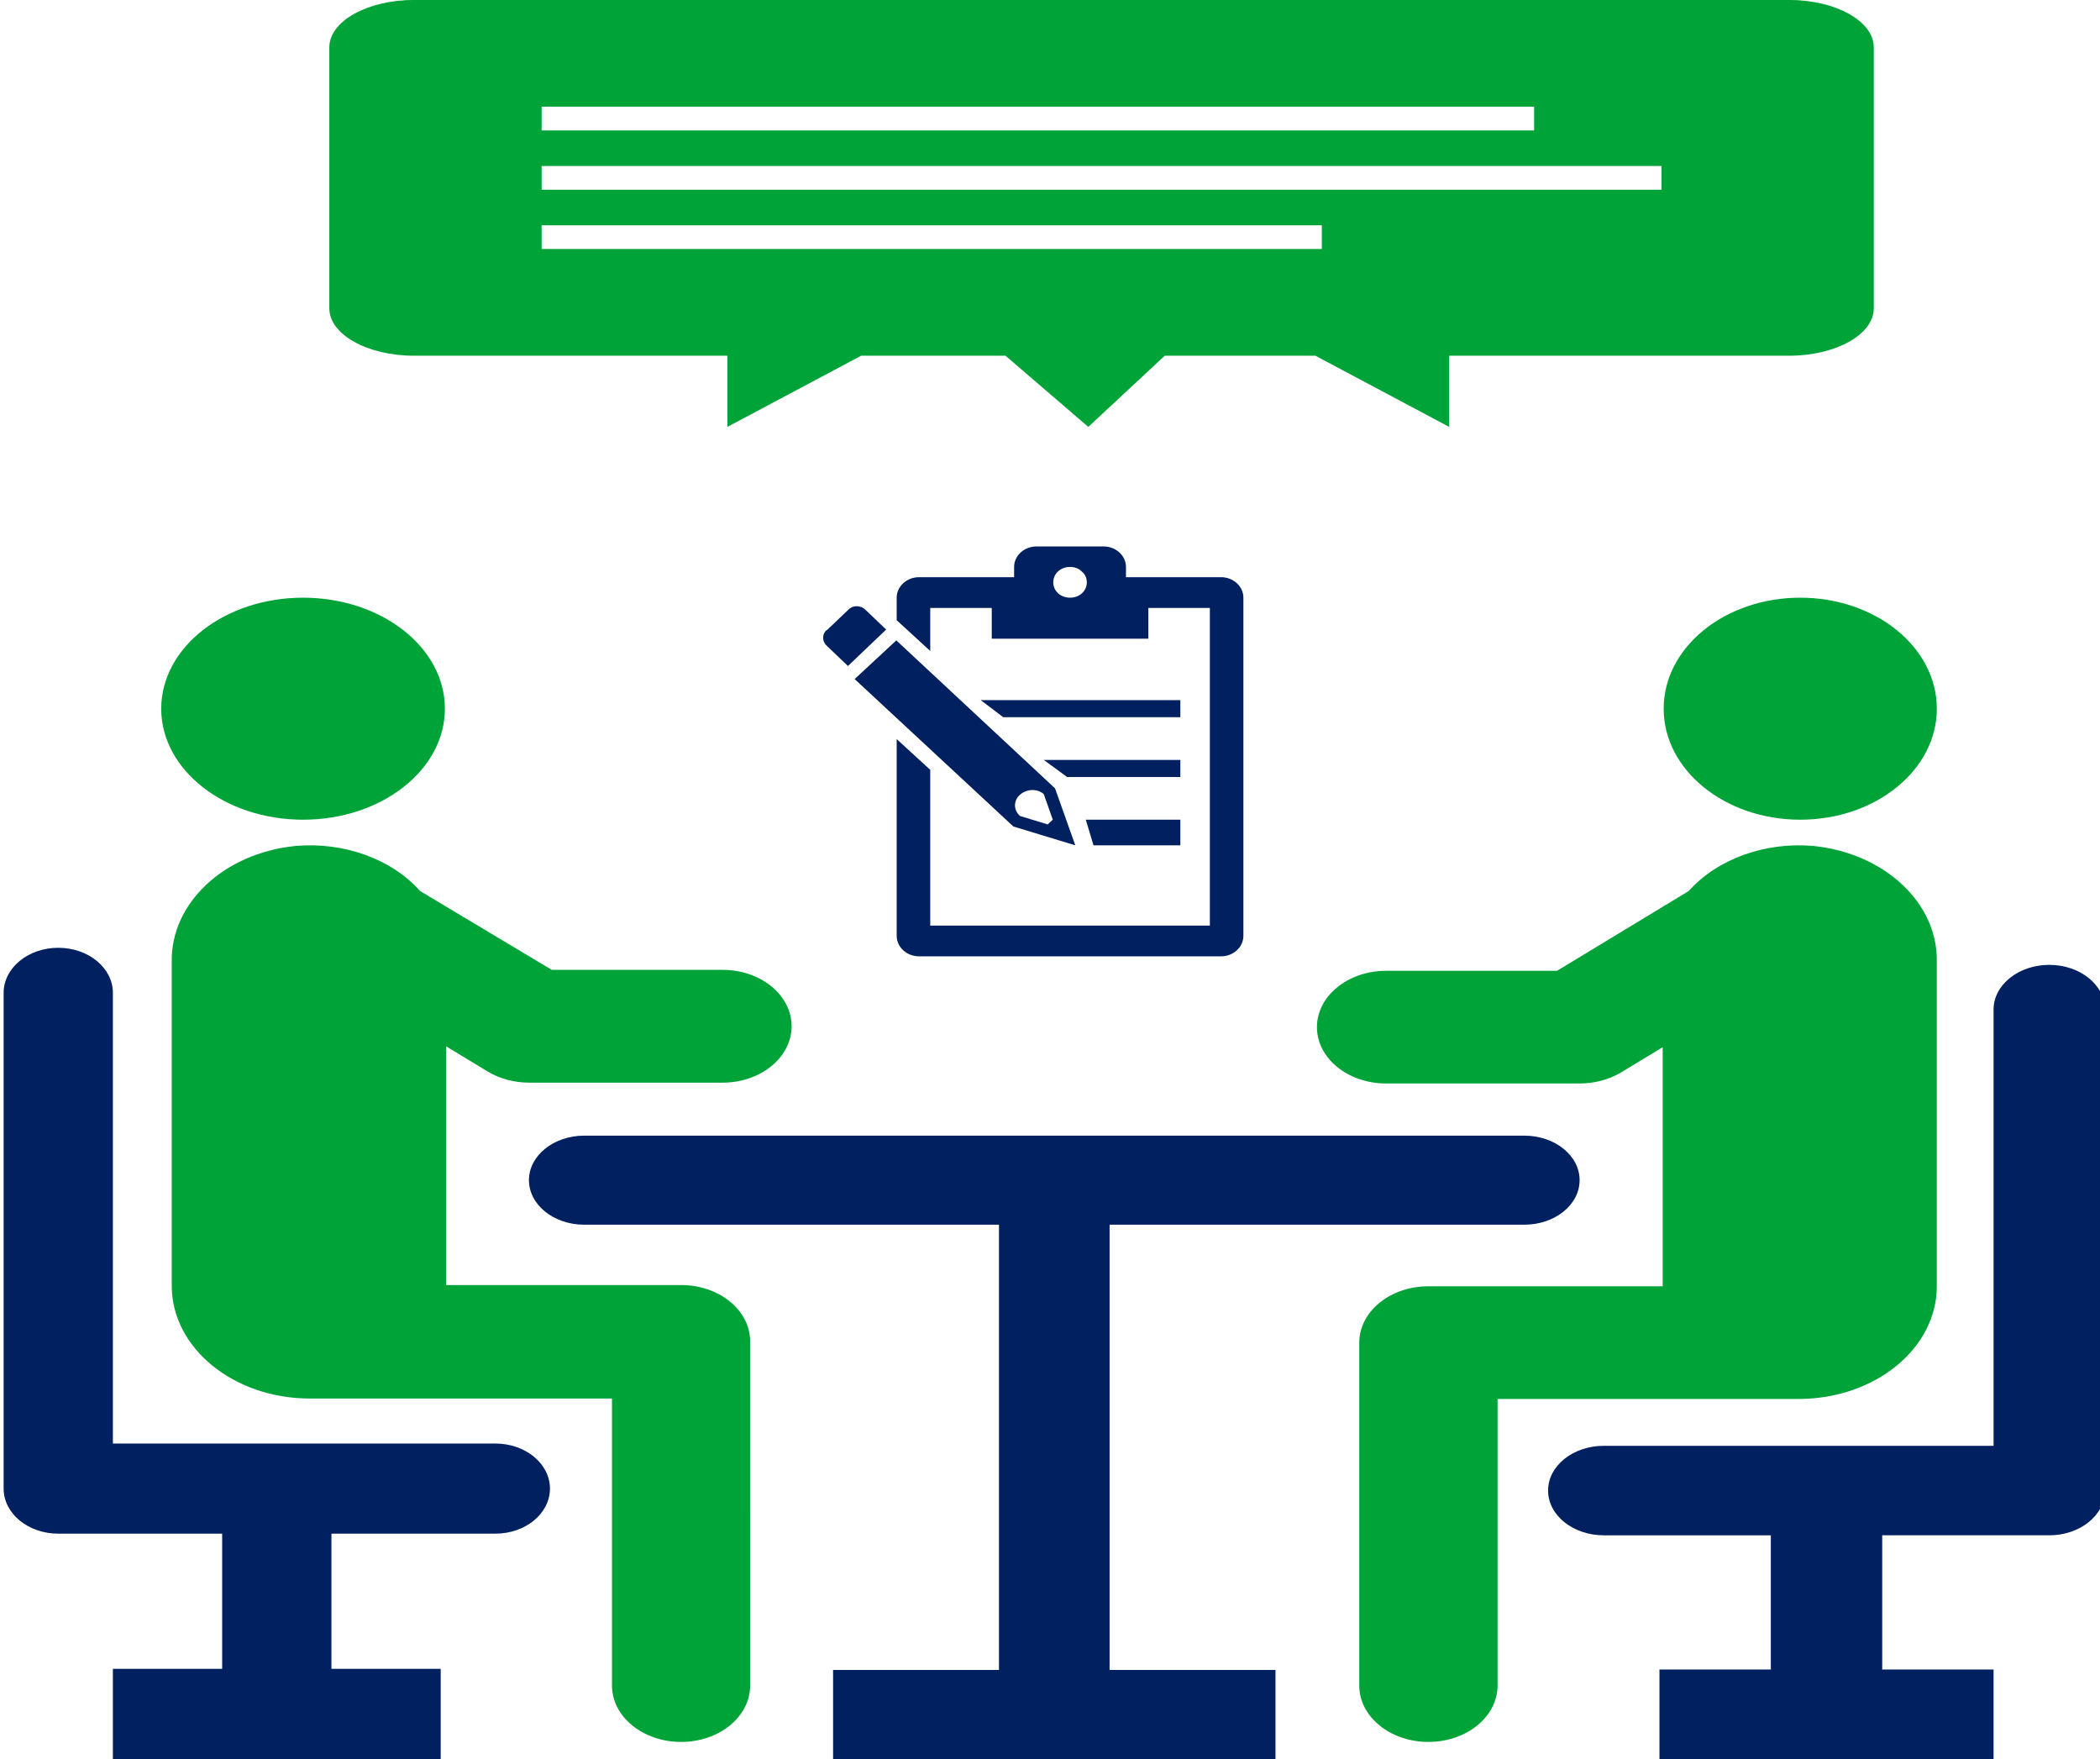 <?xml version="1.0" encoding="UTF-8" standalone="no"?>
<!-- Created with Inkscape (http://www.inkscape.org/) -->

<svg
   width="113.129mm"
   height="94.769mm"
   viewBox="0 0 113.129 94.769"
   version="1.1"
   id="svg5"
   inkscape:export-filename="ben3.svg"
   inkscape:export-xdpi="68.52832"
   inkscape:export-ydpi="68.52832"
   xmlns:inkscape="http://www.inkscape.org/namespaces/inkscape"
   xmlns:sodipodi="http://sodipodi.sourceforge.net/DTD/sodipodi-0.dtd"
   xmlns="http://www.w3.org/2000/svg"
   xmlns:svg="http://www.w3.org/2000/svg">
  <sodipodi:namedview
     id="namedview7"
     pagecolor="#ffffff"
     bordercolor="#000000"
     borderopacity="0.25"
     inkscape:showpageshadow="2"
     inkscape:pageopacity="0.0"
     inkscape:pagecheckerboard="0"
     inkscape:deskcolor="#d1d1d1"
     inkscape:document-units="mm"
     showgrid="false"
     inkscape:zoom="0.71624579"
     inkscape:cx="396.51193"
     inkscape:cy="316.23222"
     inkscape:window-width="1920"
     inkscape:window-height="991"
     inkscape:window-x="-9"
     inkscape:window-y="-9"
     inkscape:window-maximized="1"
     inkscape:current-layer="g34" />
  <defs
     id="defs2">
    <clipPath
       id="clip0-08">
      <rect
         x="550"
         y="57"
         width="200"
         height="206"
         id="rect8127" />
    </clipPath>
  </defs>
  <g
     inkscape:label="Capa 1"
     inkscape:groupmode="layer"
     id="layer1"
     transform="translate(-58.504,-160.405)">
    <g
       clip-path="url(#clip0-08)"
       transform="matrix(0.566,0,0,0.46,-252.601,134.182)"
       id="g8160"
       style="fill:#002060;fill-opacity:1">
      <path
         d="m 578.5,153 c 7.456,0 13.5,-5.82 13.5,-13 0,-7.18 -6.044,-13 -13.5,-13 -7.456,0 -13.5,5.82 -13.5,13 0,7.18 6.044,13 13.5,13 z"
         fill-rule="evenodd"
         id="path8132"
         style="fill:#00a338;fill-opacity:1"
         inkscape:export-filename="ben3.svg"
         inkscape:export-xdpi="68.52832"
         inkscape:export-ydpi="68.52832" />
      <path
         d="m 721,153 c 7.18,0 13,-5.82 13,-13 0,-7.18 -5.82,-13 -13,-13 -7.18,0 -13,5.82 -13,13 0,7.18 5.82,13 13,13 z"
         fill-rule="evenodd"
         id="path8134"
         style="fill:#00a338;fill-opacity:1" />
      <path
         d="m 596.119,182.526 c 1.134,0.821 2.495,1.265 3.893,1.268 h 18.412 c 3.632,0 6.576,-2.958 6.576,-6.606 0,-3.648 -2.944,-6.605 -6.576,-6.605 h -16.255 l -12.52,-9.222 c -2.735,-3.774 -7.27,-5.79 -11.889,-5.284 -6.806,0.85 -11.878,6.719 -11.758,13.607 v 37.89 c 0,7.296 5.888,13.211 13.152,13.211 h 12.967 v 0 h 15.782 v 33.61 c 0,3.648 2.944,6.605 6.576,6.605 3.631,0 6.576,-2.957 6.576,-6.605 V 214.1 c 0,-3.648 -2.945,-6.605 -6.576,-6.605 H 592.121 V 179.54 Z"
         fill-rule="evenodd"
         id="path8136"
         style="fill:#00a338;fill-opacity:1" />
      <path
         d="m 722.283,156.077 c -4.624,-0.505 -9.163,1.508 -11.9,5.277 l -12.532,9.342 h -16.269 c -3.635,0 -6.582,2.954 -6.582,6.598 0,3.643 2.947,6.597 6.582,6.597 h 18.428 c 1.399,-0.003 2.762,-0.446 3.897,-1.267 l 4.001,-2.982 v 27.999 H 685.61 c -3.635,0 -6.582,2.954 -6.582,6.597 v 40.165 c 0,3.643 2.947,6.597 6.582,6.597 3.635,0 6.581,-2.954 6.581,-6.597 v -33.567 h 15.796 v 0 h 12.848 c 7.269,0 13.163,-5.908 13.163,-13.195 v -37.974 c 0.123,-6.862 -4.925,-12.717 -11.715,-13.59 z"
         fill-rule="evenodd"
         id="path8138"
         style="fill:#00a338;fill-opacity:1" />
      <path
         d="m 694.737,190 h -89.474 c -2.907,0 -5.263,2.334 -5.263,5.214 0,2.88 2.356,5.215 5.263,5.215 h 39.474 v 52.143 h -15.79 V 263 h 42.106 v -10.428 h -15.79 v -52.143 h 39.474 c 2.907,0 5.263,-2.335 5.263,-5.215 0,-2.88 -2.356,-5.214 -5.263,-5.214 z"
         fill-rule="evenodd"
         id="path8140"
         style="fill:#002060;fill-opacity:1" />
      <path
         d="m 744.7,170 c -2.927,0 -5.3,2.346 -5.3,5.239 v 51.085 h -37.1 c -2.927,0 -5.3,2.346 -5.3,5.239 0,2.894 2.373,5.24 5.3,5.24 h 15.9 v 15.718 H 707.6 V 263 h 31.8 v -10.479 h -10.6 v -15.718 h 15.9 c 2.927,0 5.3,-2.346 5.3,-5.24 V 175.239 C 750,172.346 747.627,170 744.7,170 Z"
         fill-rule="evenodd"
         id="path8142"
         style="fill:#002060;fill-opacity:1" />
      <path
         d="m 596.8,226.056 h -36.4 v -52.778 c 0,-2.915 -2.328,-5.278 -5.2,-5.278 -2.872,0 -5.2,2.363 -5.2,5.278 v 58.055 c 0,2.915 2.328,5.278 5.2,5.278 h 15.6 v 15.833 H 560.4 V 263 h 31.2 v -10.556 h -10.4 v -15.833 h 15.6 c 2.872,0 5.2,-2.363 5.2,-5.278 0,-2.915 -2.328,-5.277 -5.2,-5.277 z"
         fill-rule="evenodd"
         id="path8144"
         style="fill:#002060;fill-opacity:1" />
      <path
         d="m 649,150 0.857,3 -0.482,0.551 -2.625,-0.98 c 0,0 0,0 -0.053,-0.061 -0.59,-0.673 -0.59,-1.775 0.053,-2.449 0.643,-0.673 1.607,-0.734 2.25,-0.061 z M 631,136.531 646.107,153.796 652,156 650.071,149.327 634.964,132 Z"
         fill-rule="evenodd"
         id="path8146"
         style="fill:#002060;fill-opacity:1" />
      <path
         d="m 628.27,130.85 c -0.398,0.526 -0.348,1.344 0.1,1.812 l 1.993,2.338 3.637,-4.267 -1.993,-2.338 c 0,0 0,0 0,0 -0.448,-0.527 -1.196,-0.527 -1.594,0 l -2.043,2.396 c -0.05,0 -0.05,0.059 -0.1,0.059 z"
         fill-rule="evenodd"
         id="path8148"
         style="fill:#002060;fill-opacity:1" />
      <path
         d="m 662,153 h -9 l 0.733,3 H 662 Z"
         fill-rule="evenodd"
         id="path8150"
         style="fill:#002060;fill-opacity:1" />
      <path
         d="m 662,139 h -19 l 2.147,2 H 662 Z"
         fill-rule="evenodd"
         id="path8152"
         style="fill:#002060;fill-opacity:1" />
      <path
         d="m 635,143.56 v 23.04 c 0,1.32 0.958,2.4 2.129,2.4 h 28.742 c 1.171,0 2.129,-1.08 2.129,-2.4 V 127 c 0,-1.32 -0.958,-2.4 -2.129,-2.4 h -9.048 v -1.2 c 0,-1.32 -0.958,-2.4 -2.129,-2.4 h -6.387 c -1.172,0 -2.13,1.08 -2.13,2.4 v 1.2 h -9.048 c -1.171,0 -2.129,1.08 -2.129,2.4 v 2.64 l 0.585,0.66 0.107,0.12 v 0 l 2.502,2.82 v -5.04 h 5.854 v 3.6 h 14.904 v -3.6 h 5.855 v 37.2 h -26.613 v -18.24 z m 18.097,-18.36 c 0,1.02 -0.692,1.8 -1.597,1.8 -0.905,0 -1.597,-0.78 -1.597,-1.8 0,-1.02 0.692,-1.8 1.597,-1.8 0.426,0 0.852,0.18 1.118,0.54 0.319,0.3 0.479,0.78 0.479,1.26 z"
         fill-rule="evenodd"
         id="path8154"
         style="fill:#002060;fill-opacity:1" />
      <path
         d="m 662,146 h -13 l 2.222,2 H 662 Z"
         fill-rule="evenodd"
         id="path8156"
         style="fill:#002060;fill-opacity:1" />
      <path
         d="M 719.918,57 H 589.082 C 584.619,57 581,59.487 581,62.556 v 30.555 c 0,3.068 3.619,5.556 8.082,5.556 h 29.805 V 107 l 12.73,-8.333 h 13.74 l 7.88,8.333 7.274,-8.333 h 14.347 L 687.588,107 v -8.333 h 32.33 c 4.463,0 8.082,-2.487 8.082,-5.556 V 62.556 C 728,59.487 724.381,57 719.918,57 Z M 601.206,69.5 h 94.464 v 2.778 h -94.464 z m 74.258,16.667 h -74.258 v -2.778 h 74.258 z m 32.33,-6.944 H 601.206 v -2.778 h 106.588 z"
         fill-rule="evenodd"
         id="path8158"
         style="fill:#00a338;fill-opacity:1" />
    </g>
  </g>
</svg>
